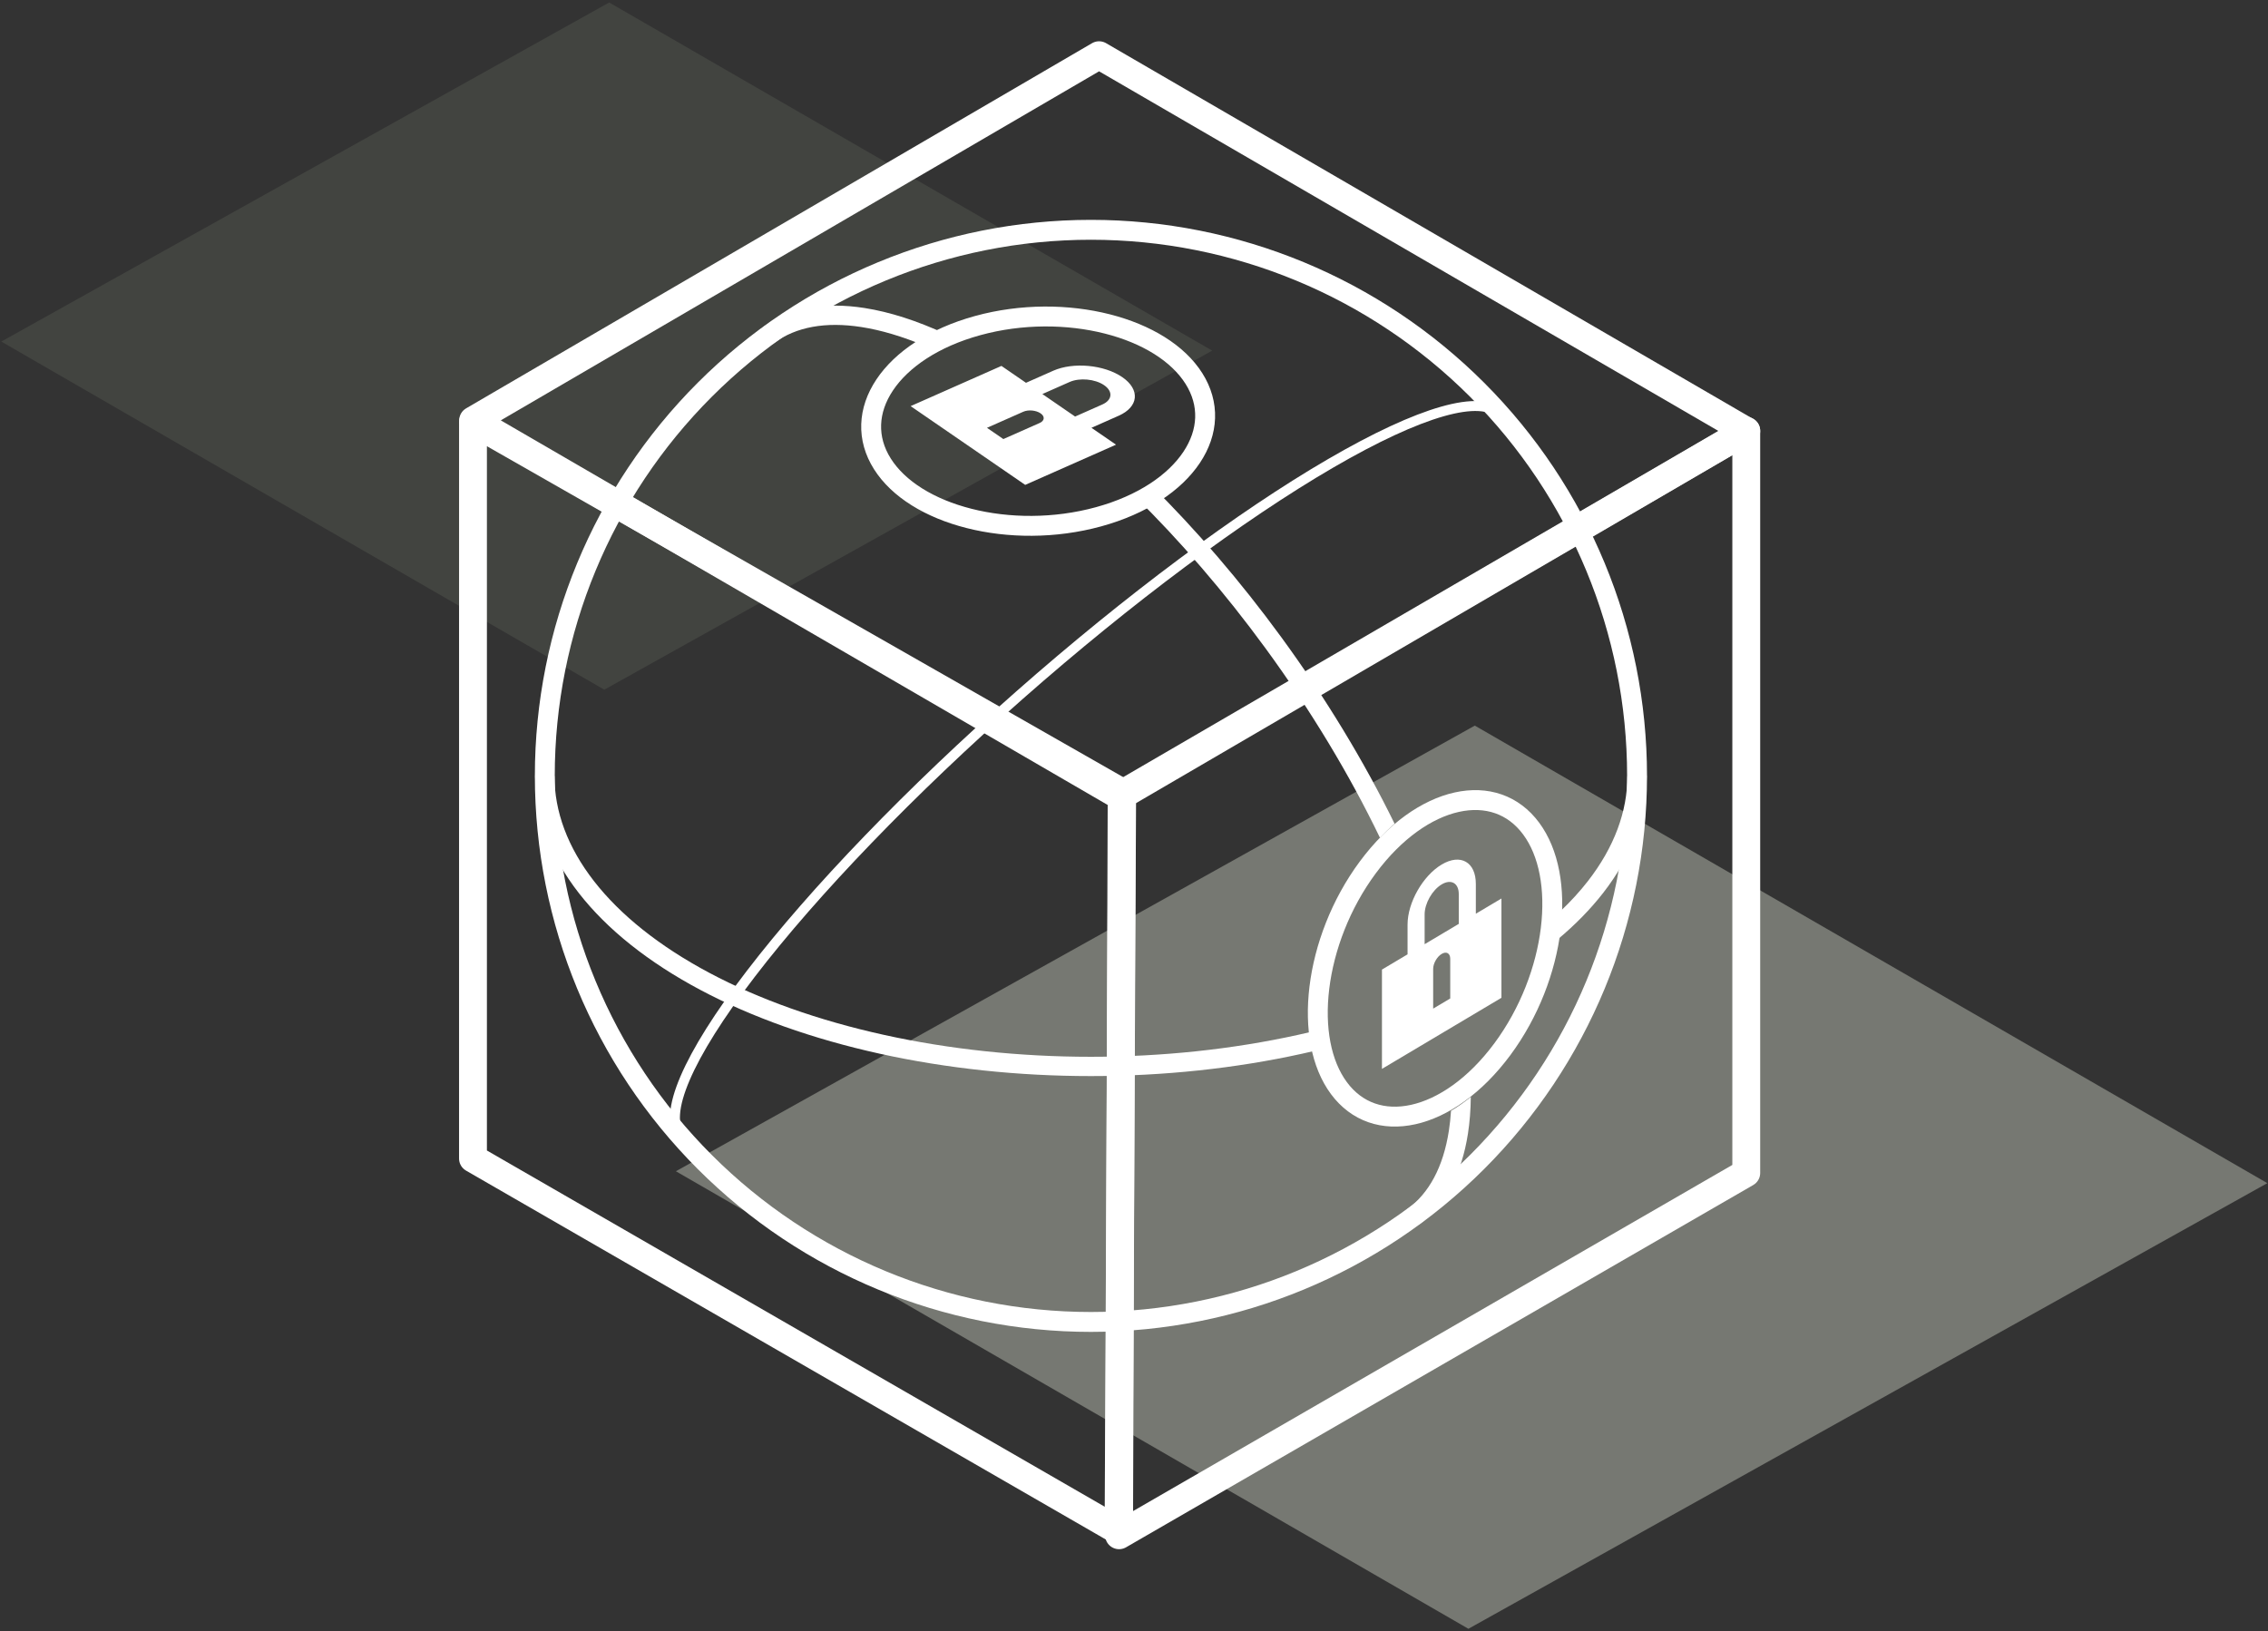 <svg width="570" height="410" viewBox="0 0 570 410" fill="none" xmlns="http://www.w3.org/2000/svg">
<rect x="0" y="0" width="570" height="410" fill="#333333" stroke="none"/>
<rect opacity="0.2" width="175" height="175" transform="matrix(0.866 0.5 -0.873 0.487 153.101 0.624)" fill="#7F8774"/>
<rect opacity="0.4" width="230" height="230" transform="matrix(0.866 0.5 -0.873 0.487 370.652 182.378)" fill="#D9E0CF"/>
<path d="M281.56 200.118L118.906 105.66L276.221 13.876L438.875 108.333L281.56 200.118Z" stroke="white" stroke-width="7" stroke-linejoin="round"/>
<path d="M118.873 291.195V106.128L282.027 199.205L281.118 384.751L118.873 291.195Z" stroke="white" stroke-width="7" stroke-linejoin="round"/>
<path d="M281.245 385.881L281.896 199.599L438.875 108.278V294.82L281.245 385.881Z" stroke="white" stroke-width="7" stroke-linejoin="round"/>
<path d="M411.43 195.012C411.43 231.414 396.969 266.325 371.229 292.064C345.489 317.804 310.579 332.265 274.177 332.265C237.775 332.265 202.865 317.804 177.125 292.064C151.385 266.325 136.924 231.414 136.924 195.012C136.924 158.611 151.385 123.7 177.125 97.96C202.865 72.22 237.775 57.76 274.177 57.76C310.579 57.76 345.489 72.22 371.229 97.96C396.969 123.7 411.43 158.611 411.43 195.012V195.012Z" stroke="white" stroke-width="5" stroke-linejoin="round"/>
<path d="M171.173 285.723C166.425 280.332 172.724 265.604 188.683 244.78C204.643 223.957 228.957 198.742 256.275 174.684C283.593 150.626 311.679 129.695 334.353 116.496C357.027 103.297 372.433 98.91 377.181 104.301" stroke="white" stroke-width="2.5" stroke-linejoin="round"/>
<path fill-rule="evenodd" clip-rule="evenodd" d="M409.005 195.012C409.005 203.975 405.694 212.96 399.069 221.471C397.064 224.046 394.769 226.56 392.197 228.999C392.118 231.321 391.887 233.696 391.509 236.095C395.904 232.423 399.719 228.529 402.895 224.449C410.065 215.239 413.854 205.231 413.854 195.012H409.005ZM330.09 264.199C329.139 264.422 328.184 264.64 327.223 264.851C310.39 268.561 292.367 270.467 274.177 270.467C255.987 270.467 237.964 268.561 221.131 264.851C204.301 261.142 188.957 255.695 175.986 248.793C163.023 241.895 152.617 233.644 145.459 224.449C138.289 215.239 134.5 205.231 134.5 195.012L139.349 195.012C139.349 203.975 142.66 212.96 149.285 221.471C155.923 229.997 165.737 237.847 178.264 244.512C190.783 251.174 205.7 256.485 222.175 260.116C238.646 263.746 256.318 265.618 274.177 265.618C292.036 265.618 309.708 263.746 326.18 260.116C327.235 259.883 328.285 259.644 329.328 259.397C329.494 261.047 329.747 262.652 330.09 264.199Z" fill="white"/>
<path d="M384.816 208.26C389.296 214.309 390.962 223.384 389.731 233.503C388.499 243.617 384.381 254.529 377.576 263.718C370.77 272.908 362.688 278.468 355.198 280.13C347.703 281.794 340.982 279.544 336.501 273.495C332.021 267.446 330.355 258.37 331.587 248.251C332.818 238.138 336.936 227.226 343.742 218.036C350.548 208.847 358.63 203.287 366.12 201.624C373.615 199.961 380.336 202.21 384.816 208.26Z" stroke="white" stroke-width="5"/>
<path fill-rule="evenodd" clip-rule="evenodd" d="M364.477 240.977V250.961L360.187 253.513V243.529C360.187 242.151 361.147 240.462 362.332 239.757C363.516 239.052 364.477 239.599 364.477 240.977ZM347.317 243.698L351.607 241.146L353.752 239.87L358.042 237.318L360.187 236.042L366.622 232.213V224.725C366.622 221.967 364.702 220.876 362.332 222.286C359.961 223.696 358.042 227.072 358.042 229.83V237.318L353.752 239.87V232.382C353.752 226.869 357.593 220.113 362.332 217.294C367.07 214.475 370.912 216.66 370.912 222.173V229.661L377.347 225.832V250.791L347.317 268.657V243.698Z" fill="white"/>
<path fill-rule="evenodd" clip-rule="evenodd" d="M321.97 160.09C311.731 146.078 300.586 133.113 289.125 121.784C287.849 122.747 286.478 123.668 285.014 124.54C296.506 135.82 307.732 148.824 318.055 162.95C329.449 178.544 339.205 194.769 346.814 210.567C348.016 209.294 349.244 208.117 350.49 207.036C342.837 191.382 333.164 175.41 321.97 160.09ZM369.648 275.71C369.616 278.966 369.376 282.051 368.927 284.95C367.384 294.917 363.333 302.858 356.585 307.789L353.724 303.874C359.133 299.922 362.724 293.325 364.135 284.208C364.383 282.61 364.562 280.94 364.672 279.201C366.345 278.206 368.009 277.041 369.648 275.71ZM216.529 82.207C221.425 82.972 226.771 84.553 232.485 86.957C234.1 85.892 235.842 84.891 237.705 83.964C230.454 80.606 223.596 78.404 217.278 77.416C207.314 75.859 198.517 77.305 191.769 82.236L194.63 86.15C200.038 82.199 207.415 80.782 216.529 82.207Z" fill="white"/>
<path d="M300.056 95.132C296.036 88.768 288.178 83.933 278.298 81.422C268.424 78.912 256.761 78.805 245.732 81.828C234.703 84.85 226.597 90.374 222.339 96.756C218.078 103.142 217.744 110.222 221.764 116.587C225.783 122.951 233.642 127.786 243.522 130.297C253.396 132.806 265.059 132.913 276.088 129.891C287.116 126.869 295.223 121.345 299.481 114.963C303.742 108.577 304.076 101.497 300.056 95.132Z" stroke="white" stroke-width="5"/>
<path fill-rule="evenodd" clip-rule="evenodd" d="M261.293 106.314L252.164 110.356L248.05 107.528L257.179 103.486C258.44 102.928 260.382 103.109 261.518 103.89C262.654 104.671 262.553 105.756 261.293 106.314ZM251.685 91.971L255.799 94.799L257.855 96.213L261.969 99.041L264.026 100.455L270.196 104.697L277.043 101.665C279.564 100.549 279.766 98.379 277.493 96.817C275.221 95.254 271.337 94.893 268.816 96.01L261.969 99.041L257.855 96.213L264.702 93.182C269.743 90.949 277.515 91.672 282.058 94.796C286.601 97.919 286.197 102.261 281.156 104.493L274.309 107.525L280.48 111.767L257.658 121.872L228.863 102.076L251.685 91.971Z" fill="white"/>
</svg>
